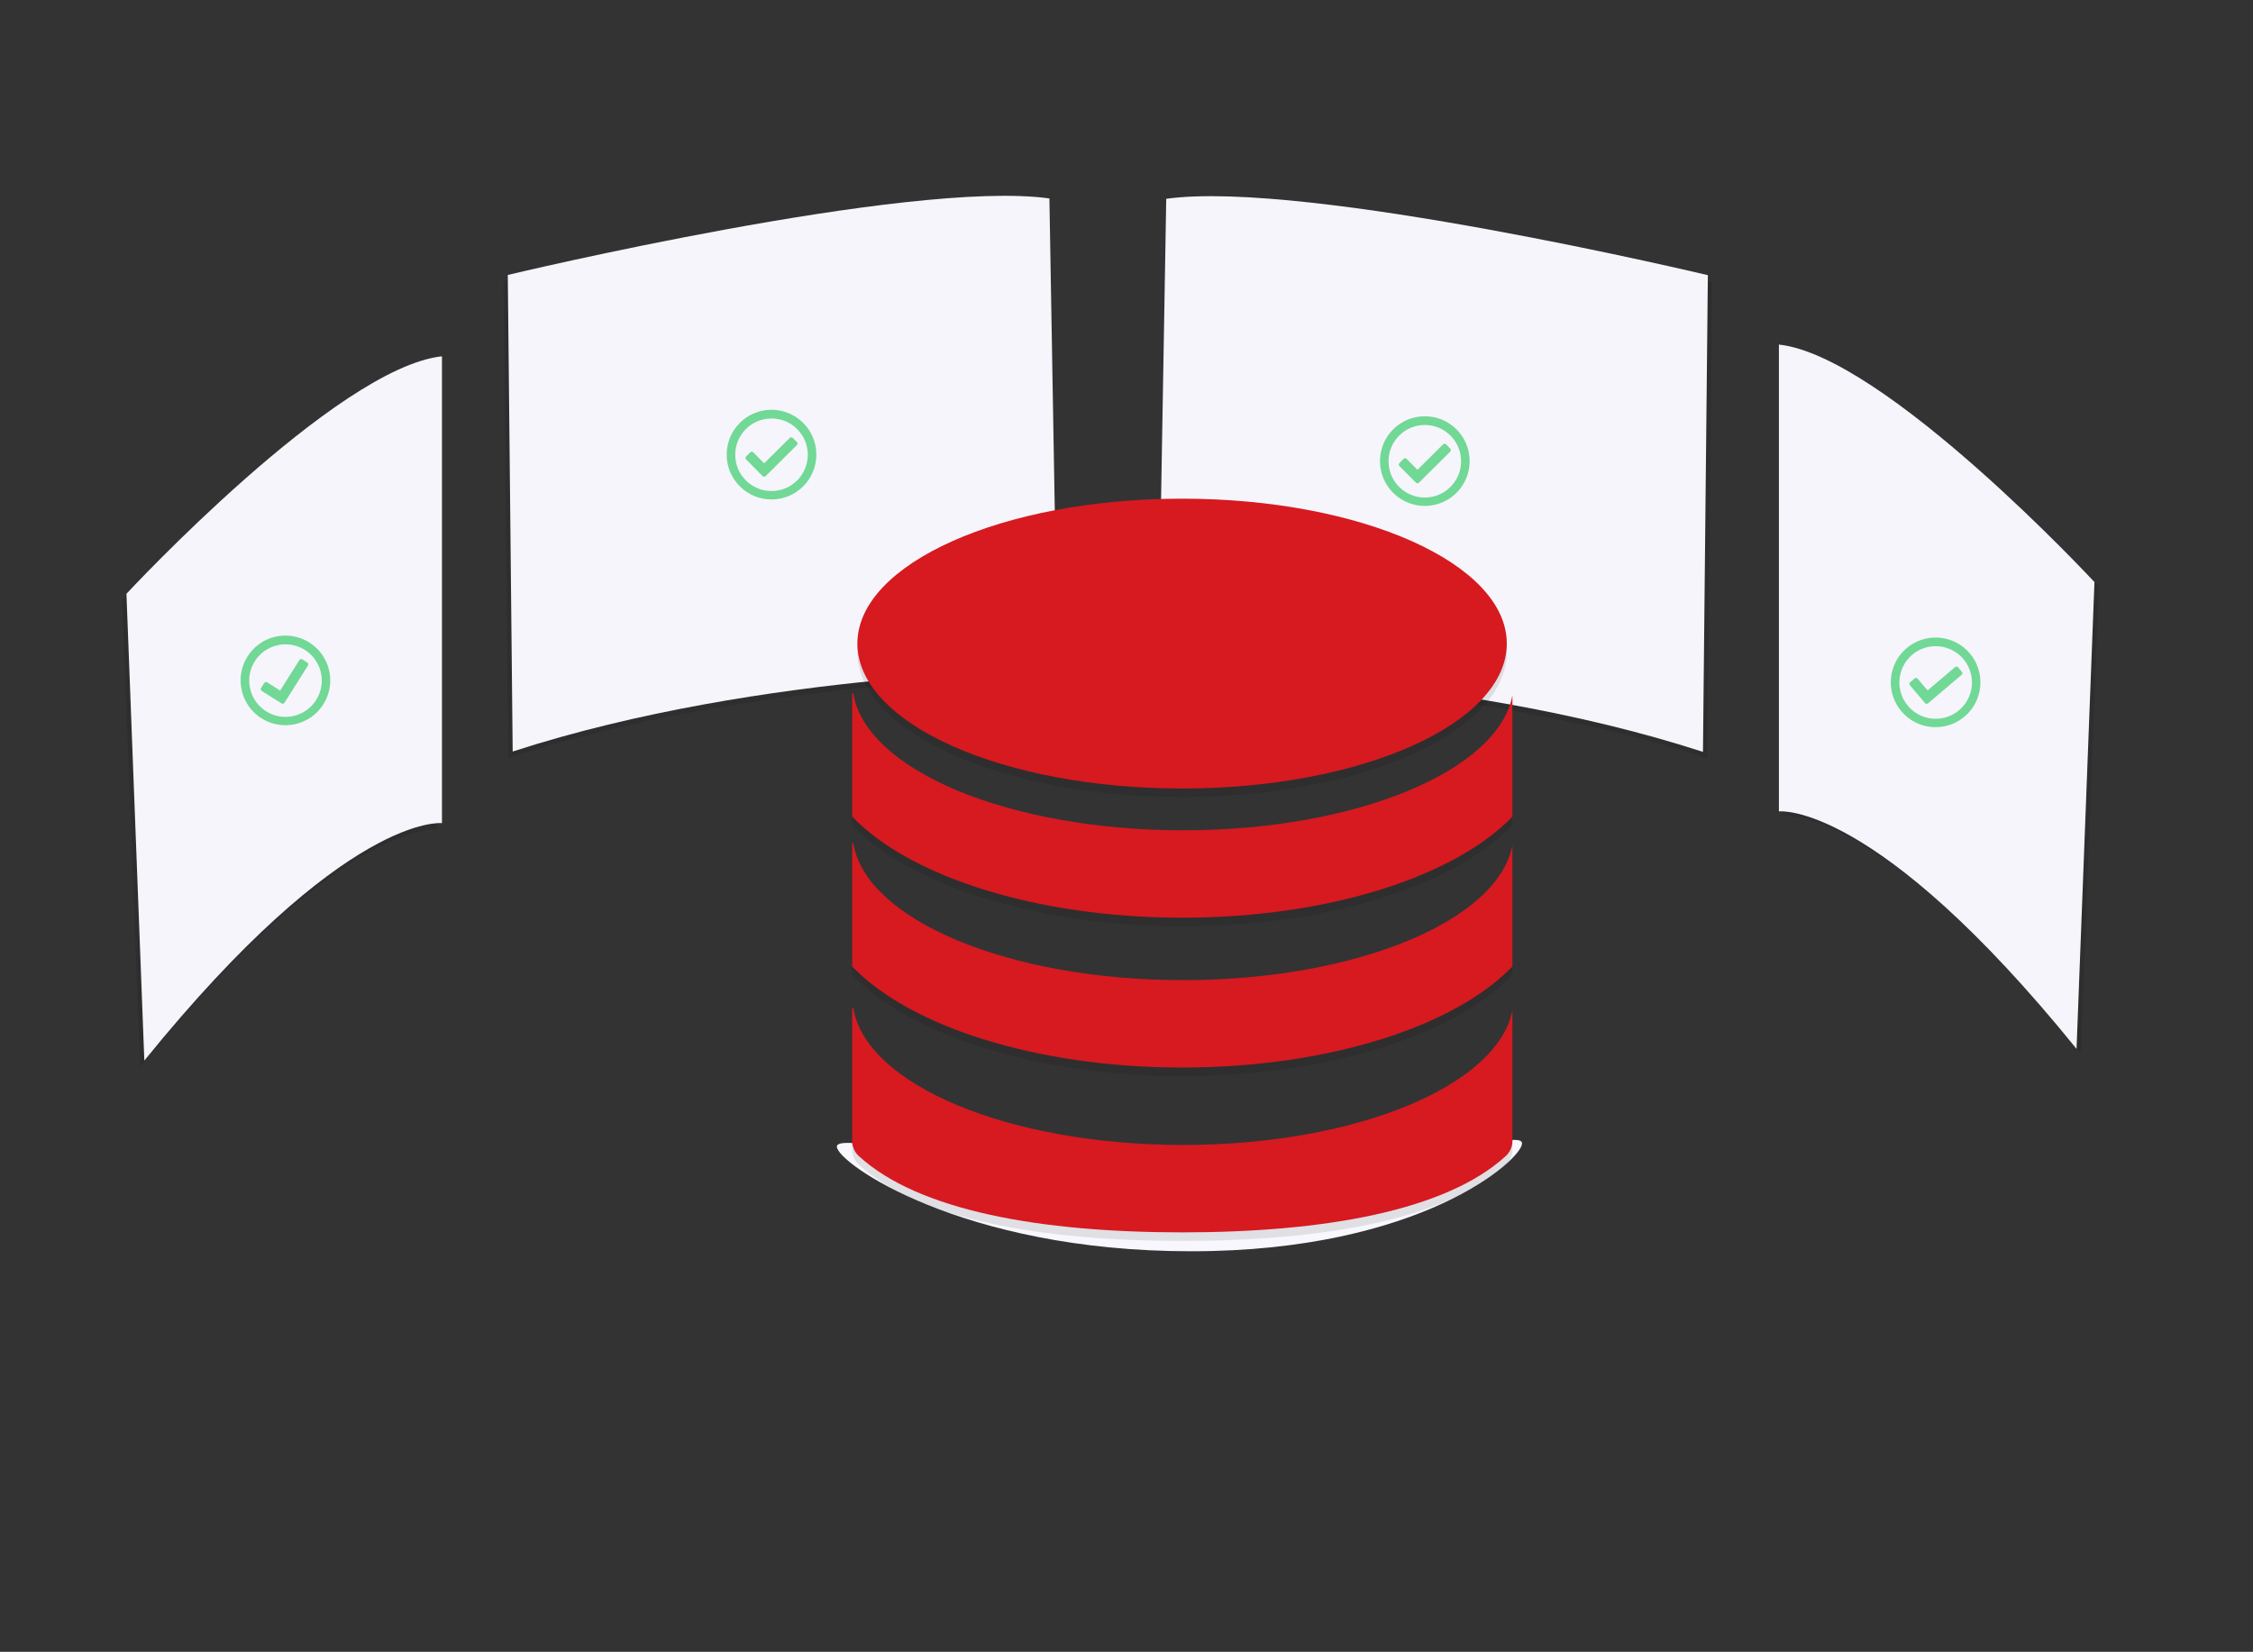 <?xml version="1.0" encoding="UTF-8"?>
<!DOCTYPE svg PUBLIC "-//W3C//DTD SVG 1.1//EN" "http://www.w3.org/Graphics/SVG/1.1/DTD/svg11.dtd">
<svg version="1.1" xmlns="http://www.w3.org/2000/svg" xmlns:xlink="http://www.w3.org/1999/xlink" x="0" y="0" width="1055.52" height="773.82" viewBox="0, 0, 1055.52, 773.82">
  <rect x="0" y="0" width="1055.52" height="773.82" fill="#333333" stroke="none"/>
  <g id="Layer_1">
    <path d="M548.38,96.13 L544.57,317.13 C544.57,317.13 682.49,317.13 799.83,355.23 L802.12,131.91 C802.12,131.91 613.91,86.99 548.38,96.13 z" fill="#000000" opacity="0.1"/>
    <path d="M546.38,93.13 L542.57,314.13 C542.57,314.13 680.49,314.13 797.83,352.23 L800.12,128.91 C800.12,128.91 611.91,83.99 546.38,93.13 z" fill="#F5F5FB"/>
    <path d="M489.64,95.96 L493.45,316.96 C493.45,316.96 355.53,316.96 238.19,355.06 L235.9,131.8 C235.9,131.8 424.11,86.82 489.64,95.96 z" fill="#000000" opacity="0.1"/>
    <path d="M491.64,92.96 L495.45,313.96 C495.45,313.96 357.53,313.96 240.19,352.06 L237.9,128.8 C237.9,128.8 426.11,83.82 491.64,92.96 z" fill="#F5F5FB"/>
    <path d="M835.41,163.42 L835.41,382.11 C835.41,382.11 880.41,376.78 974.85,493.36 L983.24,274.67 C983.24,274.67 884.94,168.76 835.41,163.42 z" fill="#000000" opacity="0.1"/>
    <path d="M833.41,161.42 L833.41,380.11 C833.41,380.11 878.41,374.78 972.85,491.36 L981.24,272.67 C981.24,272.67 882.94,166.76 833.41,161.42 z" fill="#F5F5FB"/>
    <path d="M205.06,169.91 L205.06,388.61 C205.06,388.61 160.06,383.28 65.62,499.86 L57.24,281.17 C57.24,281.17 155.53,175.26 205.06,169.91 z" fill="#000000" opacity="0.1"/>
    <path d="M207.06,166.91 L207.06,385.61 C207.06,385.61 162.06,380.28 67.62,496.86 L59.24,278.17 C59.24,278.17 157.53,172.26 207.06,166.91 z" fill="#F5F5FB"/>
    <path d="M713.06,535.68 C713.06,543.13 665.75,586.18 558.06,586.18 C450.37,586.18 392.06,544.63 392.06,537.18 C392.06,529.73 452.37,548.18 560.06,548.18 C667.75,548.18 713.06,528.22 713.06,535.68 z" fill="#F7F7FD"/>
    <g opacity="0.1">
      <path d="M705.92,305.5 C705.92,342.995 637.814,373.39 553.8,373.39 C469.786,373.39 401.68,342.995 401.68,305.5 C401.68,268.005 469.786,237.61 553.8,237.61 C637.814,237.61 705.92,268.005 705.92,305.5 z" fill="#000000"/>
      <path d="M708.56,329.77 C701.83,365.17 635.33,392.96 554.27,392.96 C472.5,392.96 405.54,364.68 399.8,328.85 L399.23,328.85 L399.23,386.54 C425.97,414.48 485.17,433.91 553.89,433.91 C622.61,433.91 681.81,414.48 708.56,386.54 z" fill="#000000"/>
      <path d="M708.56,399.97 C701.83,435.36 635.33,463.16 554.27,463.16 C472.5,463.16 405.54,434.88 399.8,399.04 L399.23,399.04 L399.23,456.74 C425.97,484.68 485.17,504.1 553.89,504.1 C622.61,504.1 681.81,484.68 708.56,456.74 z" fill="#000000"/>
      <path d="M708.56,477.18 C701.83,512.58 635.33,540.37 554.27,540.37 C472.5,540.37 405.54,512.1 399.8,476.26 L399.23,476.26 L399.23,538.48 C399.225,541.16 400.342,543.72 402.31,545.54 C430.31,571.25 487.7,581.32 553.89,581.32 C620.08,581.32 677.44,571.25 705.48,545.54 C707.448,543.72 708.565,541.16 708.56,538.48 z" fill="#000000"/>
    </g>
    <path d="M705.92,301.5 C705.92,338.995 637.814,369.39 553.8,369.39 C469.786,369.39 401.68,338.995 401.68,301.5 C401.68,264.005 469.786,233.61 553.8,233.61 C637.814,233.61 705.92,264.005 705.92,301.5 z" fill="#D71920"/>
    <path d="M708.56,325.77 C701.83,361.17 635.33,388.96 554.27,388.96 C472.5,388.96 405.54,360.68 399.8,324.85 L399.23,324.85 L399.23,382.54 C425.97,410.48 485.17,429.91 553.89,429.91 C622.61,429.91 681.81,410.48 708.56,382.54 z" fill="#D71920"/>
    <path d="M708.56,395.97 C701.83,431.36 635.33,459.16 554.27,459.16 C472.5,459.16 405.54,430.88 399.8,395.04 L399.23,395.04 L399.23,452.74 C425.97,480.68 485.17,500.1 553.89,500.1 C622.61,500.1 681.81,480.68 708.56,452.74 z" fill="#D71920"/>
    <path d="M708.56,473.18 C701.83,508.58 635.33,536.37 554.27,536.37 C472.5,536.37 405.54,508.1 399.8,472.26 L399.23,472.26 L399.23,534.48 C399.225,537.16 400.342,539.72 402.31,541.54 C430.31,567.25 487.7,577.32 553.89,577.32 C620.08,577.32 677.44,567.25 705.48,541.54 C707.448,539.72 708.565,537.16 708.56,534.48 z" fill="#D71920"/>
    <path d="M361.45,191.97 C349.852,191.97 340.45,201.372 340.45,212.97 C340.45,224.568 349.852,233.97 361.45,233.97 C373.048,233.97 382.45,224.568 382.45,212.97 C382.45,201.372 373.048,191.97 361.45,191.97 z M361.45,196.04 C370.839,196.04 378.45,203.651 378.45,213.04 C378.45,222.429 370.839,230.04 361.45,230.04 C352.061,230.04 344.45,222.429 344.45,213.04 C344.45,203.651 352.061,196.04 361.45,196.04 M373.34,207.09 L371.43,205.16 C371.242,204.964 370.982,204.854 370.71,204.854 C370.438,204.854 370.178,204.964 369.99,205.16 L357.99,217.05 L352.93,211.91 C352.742,211.714 352.482,211.604 352.21,211.604 C351.938,211.604 351.678,211.714 351.49,211.91 L349.57,213.82 C349.374,214.008 349.264,214.268 349.264,214.54 C349.264,214.812 349.374,215.072 349.57,215.26 L357.27,223.02 C357.458,223.216 357.718,223.326 357.99,223.326 C358.262,223.326 358.522,223.216 358.71,223.02 L373.34,208.5 C373.536,208.312 373.646,208.052 373.646,207.78 C373.646,207.508 373.536,207.248 373.34,207.06 z" fill="#3ACC6C" opacity="0.7"/>
    <path d="M128.97,298.29 C117.68,300.913 110.65,312.186 113.262,323.478 C115.874,334.771 127.141,341.811 138.436,339.209 C149.73,336.608 156.781,325.347 154.19,314.05 C152.942,308.612 149.582,303.893 144.85,300.937 C140.119,297.98 134.405,297.028 128.97,298.29 z M129.89,302.29 C136.593,300.726 143.578,303.358 147.582,308.957 C151.585,314.556 151.818,322.017 148.17,327.854 C144.523,333.691 137.715,336.753 130.928,335.609 C124.14,334.465 118.712,329.34 117.18,322.63 C115.097,313.507 120.777,304.417 129.89,302.29 M143.96,310.39 L141.66,308.91 C141.433,308.763 141.156,308.713 140.892,308.774 C140.628,308.834 140.4,308.999 140.26,309.23 L131.26,323.51 L125.17,319.66 C124.943,319.513 124.666,319.463 124.402,319.524 C124.138,319.584 123.91,319.749 123.77,319.98 L122.32,322.28 C122.173,322.507 122.123,322.784 122.184,323.048 C122.244,323.312 122.409,323.54 122.64,323.68 L131.88,329.51 C132.108,329.661 132.387,329.712 132.653,329.651 C132.92,329.591 133.15,329.424 133.29,329.19 L144.29,311.76 C144.438,311.534 144.489,311.258 144.431,310.995 C144.372,310.731 144.21,310.502 143.98,310.36 z" fill="#3ACC6C" opacity="0.7"/>
    <path d="M667.52,195.01 C655.922,195.01 646.52,204.412 646.52,216.01 C646.52,227.608 655.922,237.01 667.52,237.01 C679.118,237.01 688.52,227.608 688.52,216.01 C688.52,204.412 679.118,195.01 667.52,195.01 z M667.52,199.08 C676.909,199.08 684.52,206.691 684.52,216.08 C684.52,225.469 676.909,233.08 667.52,233.08 C658.131,233.08 650.52,225.469 650.52,216.08 C650.52,206.691 658.131,199.08 667.52,199.08 M679.41,210.13 L677.5,208.2 C677.312,208.004 677.052,207.894 676.78,207.894 C676.508,207.894 676.248,208.004 676.06,208.2 L664.06,220.09 L658.99,214.98 C658.802,214.784 658.542,214.674 658.27,214.674 C657.998,214.674 657.738,214.784 657.55,214.98 L655.64,216.91 C655.444,217.098 655.334,217.358 655.334,217.63 C655.334,217.902 655.444,218.162 655.64,218.35 L663.34,226.11 C663.528,226.306 663.788,226.416 664.06,226.416 C664.332,226.416 664.591,226.306 664.78,226.11 L679.41,211.59 C679.606,211.402 679.716,211.142 679.716,210.87 C679.716,210.598 679.606,210.338 679.41,210.15 z" fill="#3ACC6C" opacity="0.7"/>
    <path d="M908.45,298.72 C896.89,297.823 886.791,306.464 885.889,318.023 C884.987,329.582 893.623,339.685 905.182,340.593 C916.74,341.5 926.847,332.868 927.76,321.31 C928.199,315.753 926.41,310.249 922.788,306.012 C919.166,301.775 914.008,299.151 908.45,298.72 z M908.13,302.77 C914.994,303.286 920.869,307.889 923.012,314.43 C925.154,320.971 923.141,328.159 917.913,332.636 C912.684,337.112 905.272,337.994 899.139,334.87 C893.006,331.745 889.363,325.231 889.91,318.37 C890.255,313.884 892.369,309.719 895.786,306.793 C899.204,303.867 903.645,302.42 908.13,302.77 M919.13,314.71 L917.37,312.64 C917.199,312.431 916.95,312.3 916.68,312.278 C916.411,312.255 916.144,312.342 915.94,312.52 L903.07,323.45 L898.41,317.96 C898.238,317.748 897.988,317.615 897.716,317.592 C897.444,317.57 897.174,317.659 896.97,317.84 L894.9,319.6 C894.692,319.773 894.564,320.022 894.543,320.292 C894.522,320.561 894.611,320.827 894.79,321.03 L901.86,329.36 C902.031,329.569 902.28,329.7 902.55,329.722 C902.819,329.745 903.086,329.658 903.29,329.48 L919.01,316.14 C919.219,315.969 919.35,315.72 919.372,315.45 C919.395,315.181 919.308,314.914 919.13,314.71 z" fill="#3ACC6C" opacity="0.7"/>
  </g>
</svg>

